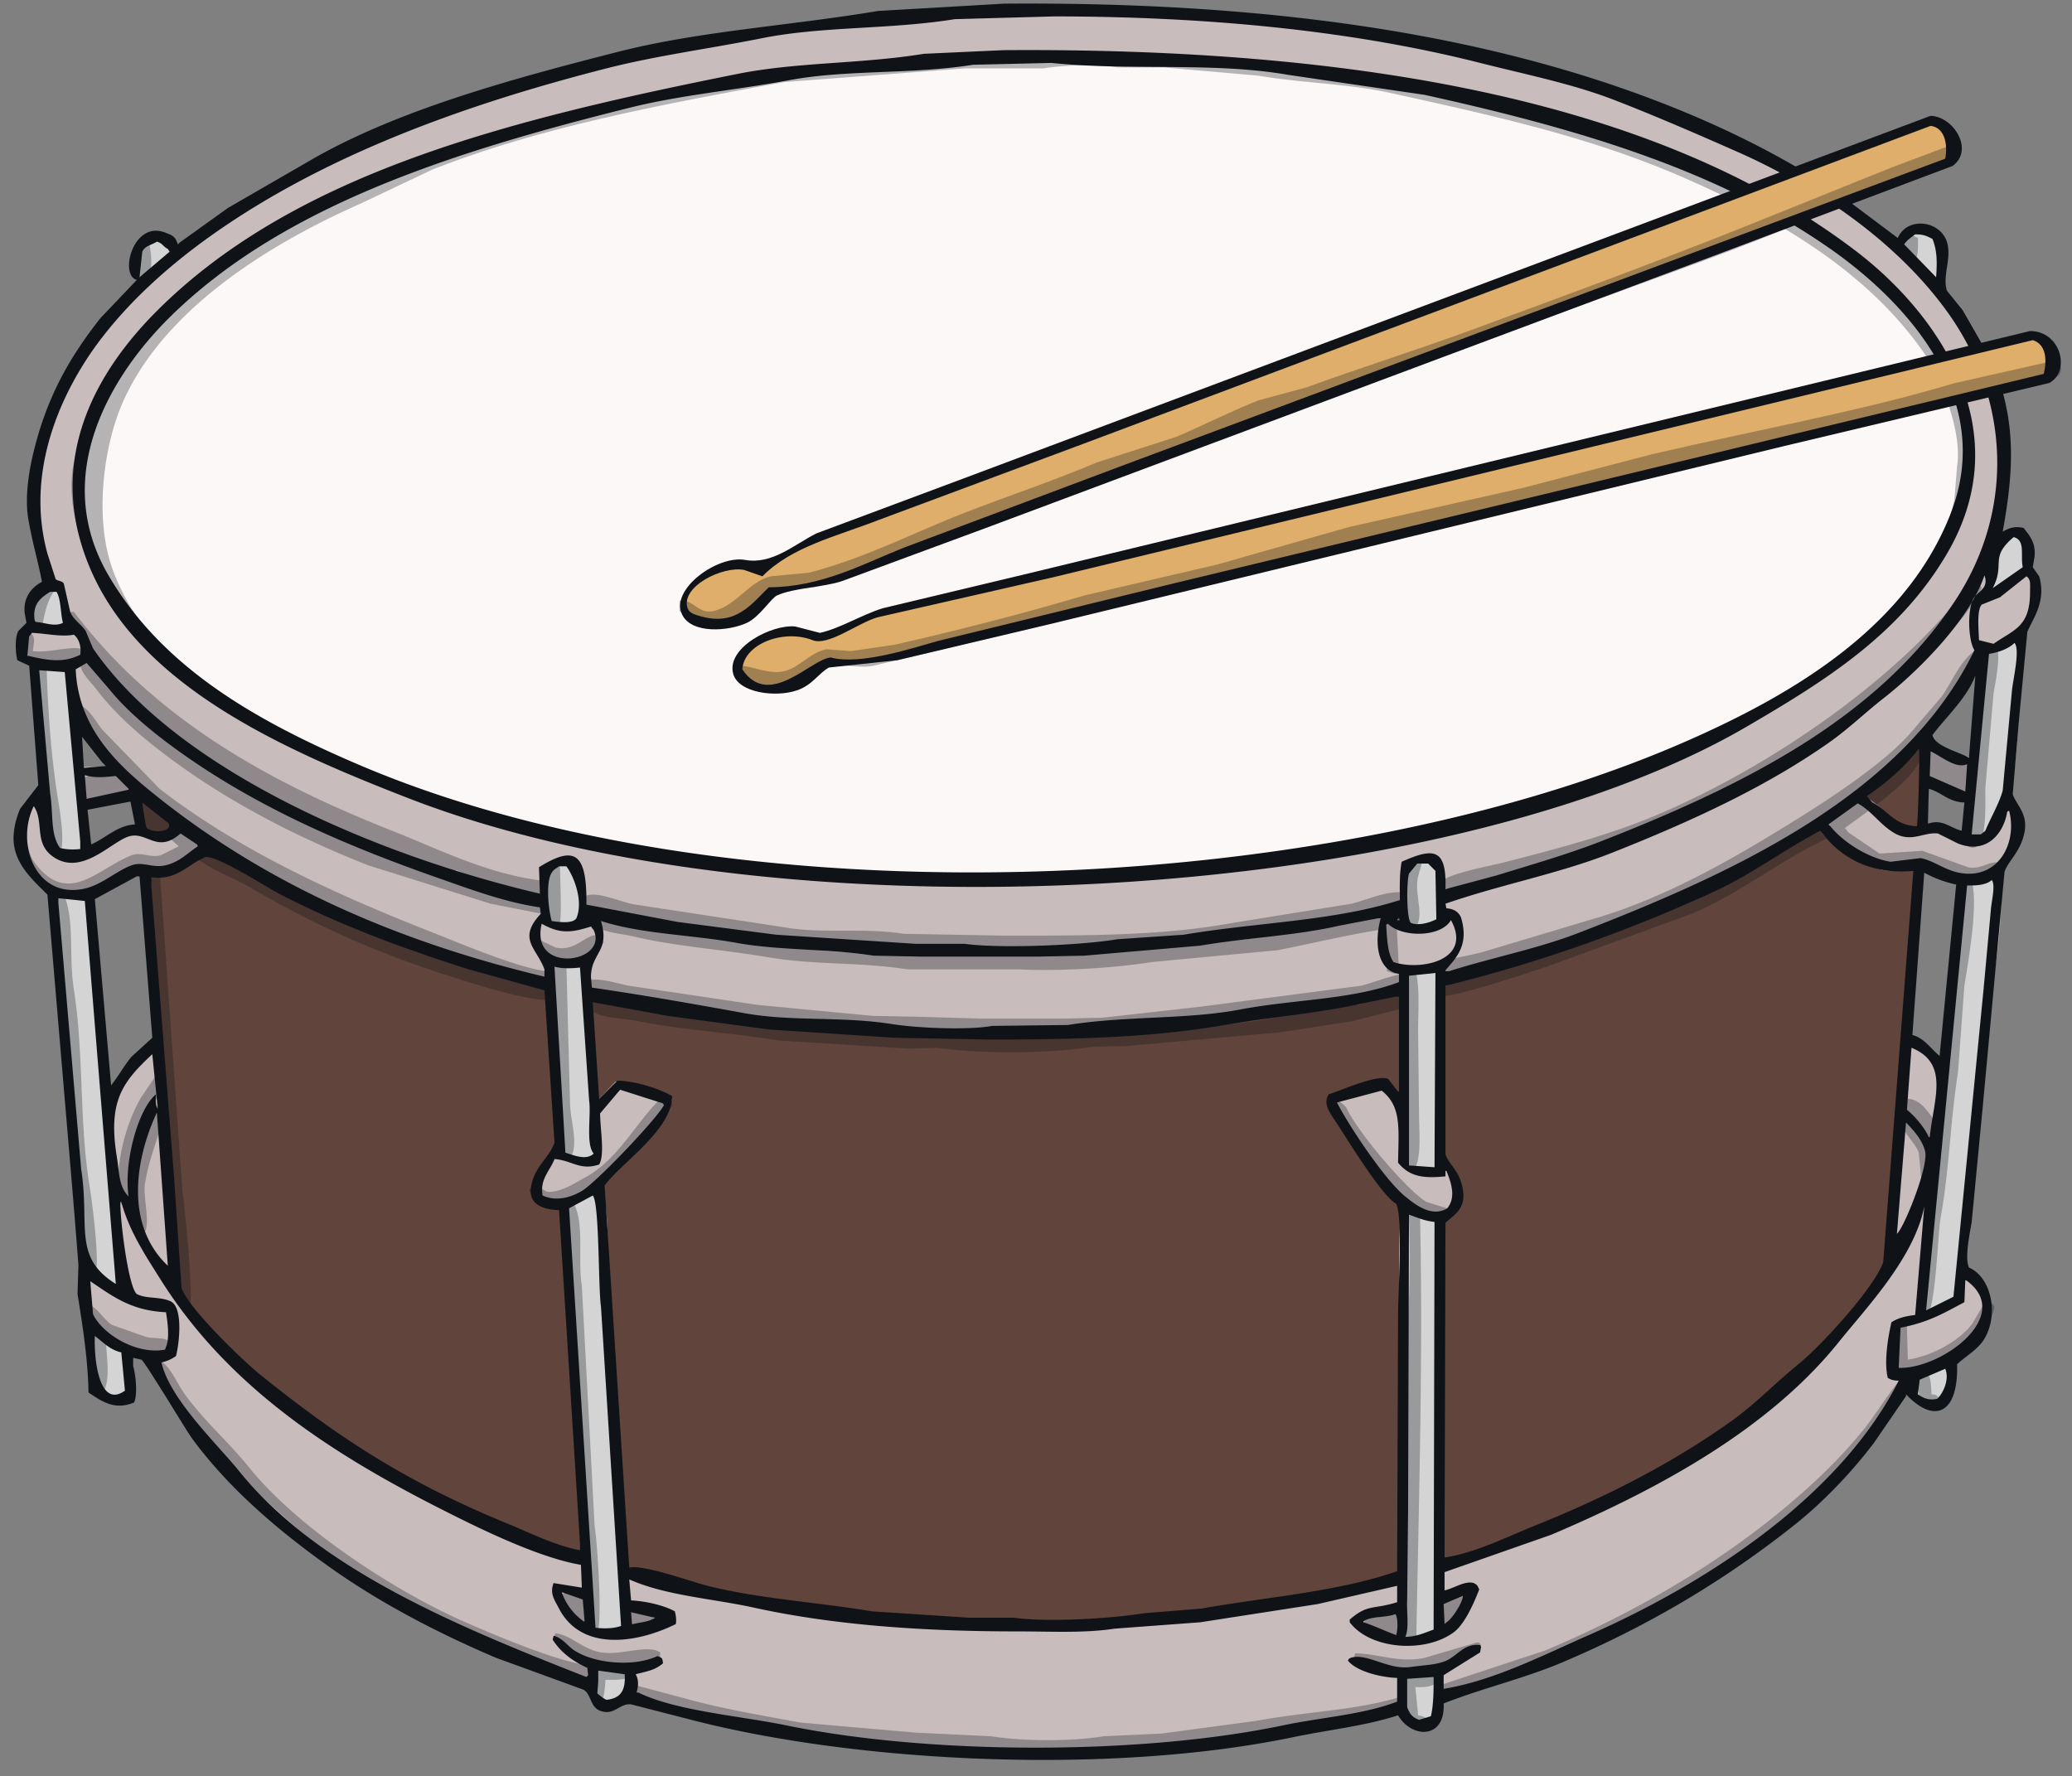 <svg id="Snare_Drum--Topics_Instrument_KS1" data-name="Snare Drum--Topics Instrument KS1" xmlns="http://www.w3.org/2000/svg" viewBox="0 0 2272 1948">
<rect x="0" y="0" width="2272" height="1948" fill="#808080" stroke="none"/>
<defs>
    <style>
      .cls-1 {
        /*fill: #4d211d;*/
		fill: #61443B;
      }

      .cls-1, .cls-2, .cls-3, .cls-4, .cls-5, .cls-6, .cls-7 {
        fill-rule: evenodd;
      }

      .cls-2 {
        fill: #c8bcbd;
      }

      .cls-3 {
        fill: #d4d4d4;
      }

      .cls-4 {
        fill: #fdf8f8;
      }

      .cls-5, .cls-6 {
        fill: #0f1318;
      }

      .cls-5 {
        opacity: 0.3;
      }

      .cls-7 {
        fill: #deae6a;
      }
    </style>
  </defs>
  <g id="Snare_Drum--Topics_Instrument_KS1_Colour" data-name="Snare Drum--Topics Instrument KS1 Colour">
    <path id="SHAPE_copy_3" data-name="SHAPE copy 3" class="cls-1" d="M1122,8c274.84-2.519,512.04,34.522,706,114,91.87,37.645,181.91,79.3,248,143l10-2c7.06-18.645,33.03-16.027,42-1,11.74,19.666-4.78,39.1,3,60l27,36c20.39,32.426,34.69,69.572,43,114,3.78,20.235,3.92,47.722,0,68-2.45,12.676-11.45,32.795-6,45l19-3c5.48,6.043,14.12,13.812,13,26q-1.005,9-2,18c4.29,10.809,12.12,27.118,6,45q-6.495,11.5-13,23-5.505,65.993-11,132-1.995,24-4,48c4.08,11.911,16.16,21.524,12,40-4.01,17.813-15.93,26.206-21,38q-20.505,219.48-41,439c23.57,15.52,37.34,50.54,15,80Q2155,1482,2142,1493c-6.69,18.18,3.06,58.78-25,50-13.99-1.76-15.81-10.08-24-17-5.59.3-5.84,1.02-9,3-13.04,36.1-47.51,63.13-70,91-67.29,83.4-201.42,156.81-309,201q-63,22.005-126,44c1.09,17.01-6.4,35.17-23,29-12.87-1.81-13.32-10.56-21-17l-82,18c-51.01,11.99-105.03,13.9-159,23q-34.5,1.995-69,4c-28.82,4.57-96.44,8.07-128,3l-71-3-141-15Q831.506,1897,778,1887q-41-10.995-82-22c-14.174-3.1-19.011,6.89-31,8q-6.5-3.495-13-7-4-8.505-8-17l-38-12q-43-17.505-86-35c-79.663-35.03-150.868-82.06-215-133-41.241-32.76-77.487-75.54-108-119-8.688-12.37-27.133-57.4-38-63-5.507-1.97-12.042-2.49-17,0q1.5,22.995,3,46c-1,.33-2,0.67-3,1-12.265,11.85-34.642-3.64-41-11-0.5-36.95-7.06-76.23-12-109-2.887-19.15,2.09-38.59-1-58q-10-114.495-20-229-4.5-55.5-9-111c-2.257-14.19.313-30.289-5-41C26.953,964.111,11.618,922.8,27,888l19-24c3.251-9.743-8.744-131.994-12-139-3.435-1.175-8.994-3.053-11-6-6.756-16.134,6.7-25.133,10-33q-1-8.5-2-17c-1.37-13.319,11.136-23.142,19-28-0.355-22.349-10.666-54.105-15-80-3.634-21.715,2.107-46.553,6-63C55.332,437.46,80.4,394.559,113,353l40-42c-2.4-21.19-15.858-36.7,9-49,4.012-1.985,8.577-5.138,13-4,9.961,1.523,13.044,5.539,17,13l8-1,38-28,88-53C432.736,126.631,564.09,90.688,698,57c89.361-22.48,184.52-25.746,283-42ZM2161,741c-14.44,21.95-30.64,41.5-46,62-0.18,5.76.39,9.73,2,13,14.9,4.781,24.91,15.97,43,17l3-2c2.54-19.086,12.77-74.877,6-90h-8ZM88,807c-4.358,8.81-1.942,31.125,2,39,9.58,0.081,22.218-.7,29-4v-6L95,807H88Zm2025,54c-4.09,8.426-4.77,37.127-1,45,18.39,0.185,30.23,12.568,43,7,2.12-10.223,5.2-28.093,1-37C2137.17,874.938,2131.67,862.041,2113,861ZM136,875L92,885c-0.3,14.336-.059,34.557,5,45,17.207-.392,40.662-16.474,55-24,0.43-13.3-2-23.229-7-31h-9Zm1972,79-3,4q-4.005,61.993-8,124c-2.31,14.9-7.93,43.73-2,57,12.13,4.32,18.89,14.64,28,22,3-.67,6-1.33,9-2l12-135c2.54-15.07,9.47-44.618,3-59C2131.45,963.342,2123.51,954.9,2108,954ZM147,957l-47,25q6,72,12,144c3.318,21.45-1.462,49.06,7,66,7.643-.21,7.895-1.91,12-5,4.742-21.3,28.315-30.91,40-46q-5-61.5-10-123c-3.122-20.046,1.594-45.127-6-61h-8Z"/>
    <path class="cls-1" d="M644,1081l40,638,144,38,207,22,254-8,162-18,90-22v-38l-4-374,2-244-150,30-212,24-231-2-218-24Z"/>
    <path class="cls-1" d="M148,861l42,556,66,78,98,76,148,86,108,44,36,6-48-630-192-60-94-44-86-52-44-32Z"/>
    <path id="SHAPE_copy_5" data-name="SHAPE copy 5" class="cls-2" d="M2095,1510h-5c-0.03,35.01-44.43,74.2-62,96-73.73,91.48-185.77,157.56-302,206-34.63,14.43-69.68,28.01-108,40-12.66,3.96-30,14.07-44,5v-22h-1q-16.005,1.005-32,2c0.39,13.81,1.39,31.03-4,39-58.22,12.68-119.24,23.59-182,35q-60.99,4.995-122,10c-37.69,5.9-106.38,8.33-146,2q-33.99-1.005-68-2c-57.961-9.3-116.947-9.95-170-21-44.122-9.19-129.581-17.22-160-38v-29c-13.369.25-24.865-.69-35-3,0.387,9.24-.675,13.25-4,18h-1c-40.209.58-90.512-29.37-122-43-110.167-47.68-216.521-112.14-287-200-20.434-25.47-71.872-74.41-72-115q-12-1.995-24-4v10c5.018,16.8,1.405,33.59-6,43h-1c-35.039,1.3-39.5-16.88-41-49-0.539-11.57-3.718-26.87,4-33-6.137-8.58-19.09-48.7-5-60-15.246-21.71-8.338-62.07-14-94q-9.5-108.99-19-218c-2.666-35.33-4.334-77.67-7-113-7-5.333-15-3.667-17.572-14.331C25.495,935.845,14.18,899.236,30,878c6.436-.244,12.228.157,16,2-4-49.662-6-105.338-10-155-6.827-1.156-8.714-8.726-13-12,13.358-29.435,3.757-69.445,29-73-9.609-21.132-10.527-43.237-15-71C18.348,453.23,102.507,365.108,152,311c-5.23-.893.5-6.747-2-10-1.145-34.4-3-46.155,32-45,4.8,6.014,11.077,7.937,12,18,36.866-25.667,73.061-52.516,113-76C423.81,129.315,565.6,88.434,715,53c63.024-14.948,129.287-19.263,196-31l63-5c43.21-7.019,90.32.369,137-7h107l109,4c82.41,13.456,162.95,13.791,239,31,148.38,33.578,285.93,72.334,400,140,40.9,24.263,75.84,53.933,114.4,81.628C2090.84,242.22,2129.29,238.6,2134,277c1.49,12.111.42,26.434-5,34h-5q18,24,36,48c35.22,56.12,57.64,149.57,29,231,8.83-6.7,8.81-1.387,26-1,3.19,4.149,7.66,0,9,6,0,10,3,18,3,28,2.67,1.666,1.33,7.333,4,9,0.33,6.332,4.67,8.667,5,15-13.96,38.837-13.04,36.575-25,52,5.83,12.529,7.88,36.531,6,51-5.42,41.7-3.52,96.237-17,132,38.39-.276,3.76,68.014-9,75,8.93,13.283-1.31,94.93-5,117q-16.005,160.98-32,322c30.44-.29,31.24,43.61,21,68-5.77,13.75-21.88,22.34-34,30,9.67,19.81-3.49,40.49-11,50-18.11,1.37-22.82-5.03-33-13C2097.33,1522.67,2094.67,1518.33,2095,1510ZM1127,64l-84,3C975.769,77.849,907.9,73.624,844,86L684,115C488.408,164.685,302.7,225.327,180,348c-71.53,71.512-128.049,181.169-58,296,64.269,105.357,181.259,161.712,302,211,118.575,48.4,247.6,67.135,392,93l140,12,45,1c32.61,5.154,81.64,6.407,115,1h40l141-9c62.24-10.5,124.77-11.782,184-25,152.5-34.033,275.28-67.931,400-126,111.81-52.06,219.17-125,264-244,47.26-125.459-58.9-233.423-127-282C1803.95,123.307,1492.81,64.064,1127,64ZM2156,877c-20.63.262-36.85-11.765-49-21-0.39-14.219-1.6-32.711,4-41h1c23.13-.141,27.66,13.848,49,15,0.24-21.545,15.97-105.486,8-117-2.24,14.731-12.96,26.372-20,37-19.56,29.518-41.85,61.112-69,83q-22.995,19.5-46,39c23.58,0.225,34.02,26.156,53,34,16.11,6.655,27.1-6.443,46-1q10.005,5,20,10Q2154.5,896,2156,877ZM86,785l5,56c15.471,0.157,24.04.081,39,0l-7-7Zm63,75c0.326,8.693-.864,11.538-4,16L94,887q1.5,21.5,3,43c12.343-7.061,28.939-19.8,42-23,14.445-3.538,21.632,5.447,31,7,10.071,1.67,23.375-6.38,32-10h-2Zm1434,418c9.09-.21,6.37,8.51,11,12,7.31,25.77,9.96,39-12,48q-0.495,187.485-1,375c57.02-8.5,118.73-42.71,167-64,139.45-61.51,270.23-157.7,336-293-7.34-.01-8.12-1.25-12-4-0.46-36.16,2.91-97.02,13-126,0,0-3.68-17.97-3-22,3.22-19.21-.44-49.52,9-63h15l23,23q9.495-98.985,19-198c-19.95-.215-29.55-11.862-44-15-11.84-2.572-24.97,5.891-40,3-16.12-3.1-61.91-30.131-67-42q-0.495-6.5-1-13l-3,3q-39.99,24-80,48c-64.57,37.789-138.49,61.75-214,88-19.98,6.95-95.53,34.81-116,30v210Zm-968,47c-13.885.71-24.831-.88-29-10-4.038-16.05,16.117-47.37,25-54q-6-92.985-12-186c-36.793-.24-88.119-21.43-119-33-94.682-35.49-176.813-69.826-254-120h-1c0.4,10.178-1.168,12.877-5,18l-22,15c-12.943,5.759-29.148.151-43,2l-53,26q9,107.49,18,215h1v-2c14.391-16.47,21.319-34.77,39-48,9.237-.39,13.246.67,18,4,0.91,22.77,6.083,46.16-4,62,5.766,0.61,5.628,1.62,9,4l7,125c0.233,16.84,7.077,38.61-1,51-2,.33-4,0.67-6,1,0.666,0.67,1.333,1.33,2,2,15.527,37.45,64.463,86.49,95,111,43.6,34.98,86.208,70.44,136,100,68.36,40.58,143.855,66.84,223,98Q627,1515.515,615,1325Zm970-341c2.18,1.854.18,0.762,5,1C1588.33,984.667,1586.67,984.333,1585,984Zm-995,5,3,1Zm941,9-9,3c0.33,1.33.67,2.67,1,4,7.1,0.4,8.47,2.42,13,5q-0.495-6-1-12h-4Zm53,2v3c2.67-.33,5.33-0.67,8-1C1589.33,1001.33,1586.67,1000.67,1584,1000Zm-941,3v4h7l3-3C649.667,1003.67,646.333,1003.33,643,1003Zm44,721c29.179-.42,53.273,10.74,78,17q49.5,9.495,99,19,76.992,8.505,154,17l73,3,117-3,58-3c54.71-9.11,109.42-10.08,161-22,34.2-7.9,69.8-21.83,107-22q0.495-127.98,1-256c0-48.81-3.09-108.92,2-151-21.79-10.34-51.91-65.35-66-87-3.81-5.85-20.53-19.38-14-33,2.05-4.28,52.83-17.16,64-17q7.5,8.505,15,17V1088q-61.995,11.505-124,23l-161,18q-63.495,2.505-127,5c-39.07,6.11-121.64,3.98-159-2l-101-6c-74.2-12.51-147.6-17.96-216-33q4,57.495,8,115v-2q9.5-10.005,19-20c20.854-.51,48.744,9.41,62,19,0,5-17,21-17,26-26.331,27.66-35.669,44.34-62,72,13.745,23.87,5.012,88.16,10,121Q677.5,1573.985,687,1724Zm1432-470v0Zm-4,41q-4.005,13.005-8,26h6v-2Q2114.005,1307,2115,1295ZM129,1312v3c0.667,0.33,1.333.67,2,1,3-.33,6-0.67,9-1Zm5,101c-0.334.33-.667,0.67-1,1,0.666,0.67,1.333,1.33,2,2h1v-3h-2Zm591,360v3c1.666-.33,3.333-0.67,5-1C728.015,1773.4,728.611,1773.7,725,1773Z"/>
    <path id="SHAPE_copy_4" data-name="SHAPE copy 4" class="cls-3" d="M2099,252c28.63-1.164,39.56,29.462,27,54h-9q-16.5-17-33-34c0.33-2.667.67-5.334,1-8C2088.03,257.463,2093.22,255.723,2099,252ZM168,261h11l10,11v8l-30,26-10-2,3-33ZM2204,585c9.48-.293,11.2,1.4,16,5,2.56,10.2,4.3,29.069,0,38-10.65,2.563-18.69,13.117-27,19-3.33-.667-6.67-1.334-10-2C2182.6,614.187,2188.47,599.229,2204,585ZM51,645c9.237-.387,13.246.675,18,4,2.65,10.053,6.474,30.464,2,40-13.979.686-26.551,0.3-37-5C29.335,662.214,39.488,653.6,51,645Zm2153,57c5.3-.084,8.02.525,11,2q-7.5,83.491-15,167c-5.93,17.966-13.57,37.223-26,49-6.44.244-12.23-.158-16-2q7.005-73.493,14-147c3.07-19.311-.8-43.98,7-59C2188.92,711.6,2198.73,707.372,2204,702ZM41,731c11.25-.254,26.734.072,35,4L88,879c2.362,14.806,8.145,43.32,2,57-12.985.438-25.357,2.1-32-6-8.9-10.848-4.449-37.349-7-54C47.678,854.313,34.84,744.552,41,731ZM1552,942c29.67-1.116,31.35,18.126,27,46-1.42,9.1,1.12,19.58-2,26-9.25,2.22-26.35,5.56-36,1C1540.45,986.385,1535.49,957.449,1552,942Zm-940,3,10,1c15.545,7.06,19.573,41.635,15,64-1.667,1.33-3.334,2.67-5,4-8.777,4.32-25.38,1.89-32-2-0.833-20.166-4.526-41.033,0-59Zm1567,17c5.3-.084,8.02.525,11,2q-16.005,167.49-32,335c-5.34,33.2-.43,106.98-16,129-9.9,4.18-21.11,16.85-34,11q16.005-167.49,32-335c5.36-32.48,2.17-115.069,15-137C2164.23,967.252,2173.7,965.916,2179,962ZM62,981c9.982-.134,27.146.287,35,4q12.5,153.99,25,308c3.095,18.93,13.274,104.14,7,118h-7c-44.625-29.11-26.672-51.75-36-111q-9.5-108.99-19-218C63.849,1061.87,55.617,995.376,62,981Zm544,75c9.712-.02,27.548-0.5,35,3q4,71.49,8,143c2.718,17.62,9.134,54.08,2,70-13.205,2.83-26.561-.22-35-5q-4-70.5-8-141C605.281,1108.39,598.824,1072.01,606,1056Zm960,7c5.53-.14,8.88.46,12,2v156c0,18.53,4.43,51.06-3,64-12.23.34-25.98-.68-34-5V1127c0-18-4.32-48,2-62Q1554.505,1063.995,1566,1063ZM647,1307c3,0.67,6,1.33,9,2q10.5,171.48,21,343c3.215,20.62,12.4,121.78,6,136-11.268,2.1-24.578,4.76-34-1q-10.5-169.98-21-340c-3.45-22.11-13.073-113.94-5-128Zm895,21c11.28,0.08,25.89,4.5,35,9q-0.495,165.48-1,331c-4.74,31.64,8.7,100.26-2,124-9.66,2.93-23.25,10.47-35,5q0.495-163.98,1-328C1540,1440.31,1533.49,1346.92,1542,1328ZM102,1462c13.051,0.6,26.19,12.89,36,19,0.811,19.22,6.532,40.18-3,53h-1c-28.5.83-28.5-14.91-32-40C100.739,1484.96,98.034,1470.16,102,1462Zm2027,35c3,0.67,6,1.33,9,2q-0.495,13.995-1,28-4.995,6-10,12c-13.61,1.06-19.9-.85-28-7-0.35-9.96.43-19.18,4-25Q2116.005,1502.005,2129,1497ZM654,1828c11.619-.27,27.326,1.35,35,6q0.5,10.005,1,20c-6.131,6.01-15.253,19.43-30,13q-4.5-3.495-9-7C650.9,1850.7,650.722,1834.94,654,1828Zm913,6c3,0.67,6,1.33,9,2,0.24,17.11.22,36.16-3,49-6.01,4.19-13.96,6.17-24,4-8.69-7.93-16.28-35.75-8-53Q1554.005,1835,1567,1834Z"/>
    <path id="SHAPE_copy_6" data-name="SHAPE copy 6" class="cls-4" d="M1113,65c364.26-3,683.38,52.008,896,203,72.6,51.559,187.26,158.672,135,296-46.11,121.181-164.7,196.752-281,248-107.82,47.511-224.38,80.932-354,111-65.34,15.157-134.65,17.345-204,29l-139,9h-36c-36.65,5.716-103.37,4.692-139-1l-44-1L808,947,672,926c-100.711-23.576-194.995-47.5-281-83C279.881,797.136,175.246,736.682,117,638c-65.082-110.262-5.507-222.515,59-287C330.931,196.119,563.506,140.478,823,89c62.094-12.318,127.811-9.545,193-20Z"/>
    <path id="SHAPE_copy_7" data-name="SHAPE copy 7" class="cls-5" d="M1176,58c324.92-3.536,632.4,69.455,821,203,79.37,56.2,130.73,93.928,158,204,4.66,18.83,9.81,47.979,5,72-4.3,21.47-20.43,36.212-27,56h-1q5.505-22.5,11-45,1.5-18.5,3-37c6.36-40.7-21.48-102.837-37-125-61.2-87.383-156.93-144.693-260-190-100.81-44.315-202.21-67.224-324-94-47.35-10.41-94.44-10.51-145-19l-103-9h-51c-23.73-3.747-58.38-2.829-82,1h-86L860,90c-137.64,25.145-268,49.546-386,96l-78,37C292.934,268.512,176.453,341.336,133,445c-19.236,45.891-29.647,122.216-10,178,15.177,43.091,47.223,86.592,80,113l46,41C194.147,754.439,109.326,656.156,90,597c-7.979-24.424-15.833-57.909-9-90,7.117-33.423,23.131-66.9,39-94l21-36c20.189,2.342,51.2-46.825,66-59l79-64c8.524-5.343,14.5-3.459,25-6l18-12,67-31C534.945,143.573,692.038,102.9,866,74l192-14Zm918,200,5,1c1.33,0.666,2.67,1.333,4,2,0.36,9.627.34,19.493-3,25-0.67.333-1.33,0.667-2,1-2.33-1-4.67-2-7-3-1.07-6.407-4.15-14.381-2-20C2090.67,262,2092.33,260,2094,258ZM155,265h6l3,3c2.186,14.768,5.88,38.627-12,35l-1-3c-3.341-7.18-.978-22.585,1-32ZM2131,593c0.33,0.667.67,1.333,1,2C2131.67,594.333,2131.33,593.667,2131,593ZM51,637c5.262,0.714,5.761,1.809,9,4v6c-8.188,12.432-10.286,21.613-14,41l-6,2-2-3C24.713,669.013,40.814,645.039,51,637Zm2111,1c8.16,0.006,8.58,1.5,11,7-24.48,47.914-72.62,84.247-114,116-60.13,46.137-125.57,98.027-198,130-34.31,15.146-69.73,26.333-107,39-34.83,11.838-72.12,19.435-110,31-16.86,5.148-40.86,16.817-62,13-0.33-1-.67-2-1-3v-4c5.21-8.789,53.63-17.558,67-21,57.66-14.842,115.63-29.9,168-52C1942.67,840.555,2085.64,741.705,2162,638ZM51,729c1.553,51.327,5.11,102.435,13,150,2.345,14.137,7.752,48.956,1,58-1.241,1.774-1.572,1.648-3,3-13.481-8.944-9.877-42.873-13-62-7.894-48.35-4.708-102.22-14-153l-11-5c-0.464-8.757-.849-15.8,1-23l6-4c8.985,4.235,6.2,10.2,5,21,20.462,2.436,44.077-7.514,58-1v1l-5,6c17.168,1.586,29.919,28.884,39,40,24.845,30.412,61.452,59.516,95,81-12.726-18.841-39.987-24.821-51-45q1-3.5,2-7c-27.327-18.94-94.605-79.625-100-116l3-2h4c86.264,113.437,205.353,183.429,349,240,50.678,19.958,105.674,48.193,167,55-0.137-9.028,1.775-14.665,5-20,5.94-1.492,7.032-1.685,12,1-0.112,12.5,2.739,63.48-1,69q-6.5-2.5-13-5c-0.333-2.67-.667-5.33-1-8l-61-12L404,949c-81.657-32.2-156.375-71.366-221-120-28.728-21.62-56.419-45.38-78-74-6.21-8.236-19.907-19.676-17-33C76.961,725.424,65.908,728.821,51,729Zm2132-23c2.33,0.666,4.67,1.333,7,2,3.16,16.17-1.36,36.841-4,52q-4.5,51.995-9,104c-0.23,20.106,2.04,57.291-11,65-3.58,1.376-5.15.414-8-1q1.995-29.5,4-59h-1c-31.87,9.23-45.76-13.449-54-35l-3,2c-9.67,22.492-60.5,56.782-81,72,1.33,1.666,2.67,3.333,4,5q16.995,11.5,34,23l47-3q24.99,9,50,18c15.34,3.432,25.16-9.614,38-4-0.33,2.666-.67,5.333-1,8-4.46,8.458-20.16,12.09-33,12,7.62,22.59-3.82,88.41-8,114q-3.495,47.49-7,95c-8.55,53.96-9.64,108.2-19,159-3.56,19.34-5.36,114.69-19,111-1.33-.67-2.67-1.33-4-2-3.31-15.62-.42-33.17,2-48,8.37-51.2,14.12-100.32,18-150-1.67.67-3.33,1.33-5,2,0.33,2.67.67,5.33,1,8-3.71.74-3.89,0.47-7-1-5.83-19.31-12.35-31.09-29-41,0.3-5.59,1.02-5.84,3-9,19.56-2.09,27.42,18.56,38,29,9.54-71.15,9.26-147.52,21-216,3.34-19.494,1.7-38.42,9-53q-25.005-8.5-50-17l-44,4c-19.37-3.968-40.68-22.057-51-36-54.81,23.846-100.56,62.818-156,86q-77.985,28.5-156,57c-16.3,5.66-109.48,36.54-118,33-0.33-.67-0.67-1.33-1-2,0.33-1.67.67-3.33,1-5,33.11-26.86,93.64-30.48,136-47q66.495-25,133-50c50.16-24.331,95.87-57.426,143-83,36.56-19.841,84.78-49.14,106-87q-37.5,31-75,62c-87.93,62.256-186.44,113.4-300,149-21.53,6.75-125.91,43.25-145,37-1.33-.67-2.67-1.33-4-2,0.33-2.33.67-4.67,1-7,15.37-7.03,34.74-8.38,53-14q63.495-19.005,127-38c72.8-22.617,141.12-61.568,202-99,42.73-26.274,110.73-69.706,141-107q15-17.5,30-35c11.4-15.984,19.94-38.74,36-50h1l6,4v6c-18.7,30.28-42.14,55.036-62,83,5.26,0.714,5.76,1.809,9,4-0.33,3-.67,6-1,9,11.34,1.775,23.47,12.361,31,19,5.1-2.2,8.47-1.537,14,0C2167.2,801.986,2167.48,732.914,2183,706ZM159,952c-34.364.437-49.52,34.717-87,33v1c9.466,29.02,3.425,63.53,9,99,11.049,70.31,5.858,145.89,17,214,3.24,19.8,12.214,89.21,6,100-2,.33-4,0.67-6,1l-5-6c-13.24-33.5-6.661-85.7-13-125L59,981c-19.423-9.882-57.1-44.308-40-78,4.526,0.859,2.975-.116,5,3,6.042,13.567,5.866,29.143,14,40,36.52,48.741,68.916,6.624,106-8,10.827-4.27,19.129,2.79,32,0l20-10-16-14c-5.985,2.645-16.187,2.212-21,0-2.991-11.728-7.852-24.474-9-39,2.678-2.726,2.523-3.615,7-5l-6-7-2,1c-5.63,19.58-46.272,23.356-60,14l-4-19,2-4c18.546-8.288,26.876-9.369,50-6l-7-7c-7.8-15.8-55.71-49.885-47-70h1c12.389,2.067,21.233,19.567,28,28l63,65c88.087,67.761,190.309,114.811,303,159,23.193,9.09,105.424,44.13,129,41v-1q-0.5-5.505-1-11c-12.037-2.37-16.492-9.24-23-17,0.215-4.51.708-5.39,2-8h1q11.5,5.505,23,11c19.036,4.31,29.447-9.65,41-13,8.266-2.4,9.877,2.88,12,7-6.563,13.45-26.508,16.55-41,22q2,76.995,4,154c0.292,20.3,9.628,44.22,1,60h-1c-2-.67-4-1.33-6-2-13.569-48.65-4.362-112.98-12-172-14.18,7.67-90.906-17.33-109-23-85.726-26.87-154.579-58.43-224-99-21.069-12.314-44.595-19.3-62-35-13.888,2.988-21.322,12.213-37,15q12.5,176.475,25,353c3.255,20.7,12.374,119.45,8,128-1.667.33-3.334,0.67-5,1-1.667-1.33-3.334-2.67-5-4a1784.432,1784.432,0,0,1-18-202c-0.667.33-1.334,0.67-2,1-6.281,22.15-14.841,42.21-19,68-2.611,16.19,7.416,46.09-2,56-1.333-.33-2.667-0.67-4-1-17.192-35.67-4.494-91.49,8-122,4.688-11.45,16.034-19.43,17-33-21.985,19.23-29.808,63.75-36,98-1.838,10.17.626,19.29-3,26h-4l-3-3c-8.143-40.42,6.838-88.61,23-116q10.5-15.495,21-31Q167.5,1062.005,159,952ZM261,785c13.933,2.925,18.546,12.047,30,17v1C280.351,800.921,266.976,792.34,261,785Zm-13,71,4,3Zm12,7c18.195,14.166,40.565,23.113,63,33,79.123,34.867,174.4,80.728,275,91v-3l-1-2c-32.459-4.579-69.973-15.43-97-28-0.66,6.064-.707,6.442-7,7L350,903C322.441,890.894,290.2,872.908,260,863Zm347,217c-35.747-.01-94.48-26.41-124-38-72.192-28.35-143.332-53.389-207-91l-81-52-29-22v1c8.823,24.381,81.817,64.35,108,78,61.185,31.9,117.642,64.6,188,90q45,13.005,90,26c18.753,5.13,40.082,5.23,55,14v-6Zm945-135c2.33,0.667,4.67,1.333,7,2q-1.995,7-4,14c-4.56,20.044,6.88,40.47-2,55-2,.33-4,0.67-6,1-1.67-1.33-3.33-2.67-5-4q-0.495-11-1-22c-47.61,18.96-102.7,20.35-159,31-86.59,16.38-182.93,18.99-284,19q-55.995-1.005-112-2-29.5-.495-59-1c-50.83-8.05-101.039-7.59-146-18-46.262-10.71-106.074-8.05-143-29q0.5-3,1-6c1.392-1.923.1-.6,2-2,12.848-7.044,40.555,6.979,56,9q81.991,12.5,164,25c40.382,7.16,85.9.01,130,7q54.495,1.005,109,2c88.01,0.01,173.82.44,252-14l130-21c17.62-4.356,40.21-15.26,59-12C1539.92,962.147,1542.7,953.6,1552,945Zm-32.01,56.21c6.91,0.96,7.28,2.15,11.01,4.79l3,57c-1.33,1.67-2.67,3.33-4,5l-9-3c-2.03-14.52-3.97-28.18-4-46-36.68,5.59-76.88,15.22-116,23q-69,6.495-138,13c-43.99,7.1-106.87,10.14-145,8H995c-51.307-8.06-103.337-4.84-151-13-53.246-9.11-102.419-11.97-149-23-15.645-3.7-37.188-4.4-46-15,0.333-1.33.667-2.67,1-4,22.413-7.97,51.413,6.21,73,11,53.827,11.95,113.148,12.04,170,22,37.082,6.49,74.92-.27,115,6q44.49,0.495,89,1c84.3-2.87,162.87-9.87,237-15C1397.58,1028.6,1470.33,1011.35,1519.99,1001.21ZM1541,1105q-29.49,7.5-59,15l-78,12-168,15q-19.5.495-39,1c-47.85,7.44-120,7.87-169,1q-15.5.495-31,1l-143-9c-53.9-8.81-103.774-11.18-153-21-18.968-3.78-49.922-3.36-59-17,7.867-12.51,35-2.73,48,0,46.28,9.71,93.408,12.64,143,21,64.249,10.84,138.68,3.9,204,10,67.59,6.31,164.23,4.83,225-5,56.15-9.09,118.27-1.37,161-22q-104.985,12-210,24-55.995,1.005-112,2l-98-3q-25-.495-50-1-72.993-7.995-146-16l-119-18c-13.221-2.5-40.687-2.39-47-12-1.356-4.2.021-4.89,2-8,15.135-3.18,31.742,3.13,47,6l141,21,126,12q25.5,0.495,51,1,33.99,1.005,68,2h90q21.495-.495,43-1l107-12q87.99-11.505,176-23c15.24-3.35,48.93-18.03,61-13,3.81,17.72,2.09,41.05,2,61q0.495,45.99,1,92c0,20.08,3.02,48.28-5,61-6.9-.17-7.27-1.36-11-4Q1540.5,1191.51,1541,1105Zm-3-20q-25.5,6.495-51,13v4h3c12.47-4.73,37.28-14.28,51-11C1540.58,1085.78,1541.66,1087.02,1538,1085ZM725,1204c2.333,0.33,4.667.67,7,1,1.333,0.67,2.667,1.33,4,2q0.5,3,1,6c-33.057,34.81-56.363,72.22-99,98-19.476,11.77-47.67,16.42-58-6,1-1.33,2-2.67,3-4,7.982-5.76,10.882,7.02,21,6,14.631-1.47,26.908-9.94,38-16C677.915,1271.36,696.752,1231.57,725,1204Zm739,3c7.2,0.85,7.74,3.64,12,7,10.99,25.22,65.37,89.91,88,104q13.005,4.005,26,8c0.33,1,.67,2,1,3-0.33,1.67-.67,3.33-1,5q-4.5,2.505-9,5c-8.86-2.78-16.94-5.13-24-9,3.71,151.66-1.2,312.26-4,469h-2q-6.495,2.505-13,5-0.495-6.495-1-13c-1.38,4.76-2.28,4.85-6,7-14.42-1.97-26.82-6.98-36-14,0.22-4.51.71-5.39,2-8,7.52-2.24,14.94-2.6,23-4,0.26-6.53,1.51-7.33,4-11,2.33,0.33,4.67.67,7,1,7.23,5.13,3.66,14.81,7,24q3-171.99,6-344c2.34-25.74,2.54-119.23-1-124-22.57-10.85-50.53-57.46-65-79C1472.46,1230.75,1461.29,1219.69,1464,1207Zm622,19c1.67,0.33,3.33.67,5,1,15.83,7.28,38.15,47.61,24,71-4.51-.22-5.39-0.71-8-2q-1.5-16.005-3-32c-4.91-12.67-17.35-20.95-20-35C2084.67,1228,2085.33,1227,2086,1226ZM622,1318h6c13.657,21.46,5.154,61.64,10,92q7,131.49,14,263c3.253,20.21,8.645,107.27,3,117-18.16,2.35-32.709-19.06-42-30v-7l8-9c9.131,0.09,13.079,2.92,19,6q-10.5-213.975-21-428C620,1320.67,621,1319.33,622,1318Zm1555,109c1.67,0.33,3.33.67,5,1,3.29,1.64,3.19,2.03,5,5-6.29,34.77-65.29,79.91-107,71-0.33-1-.67-2-1-3-5.14-12.17.22-37.54,3-48,2.33-.33,4.67-0.67,7-1l2,2q0.495,18.495,1,37c27.42-4.28,57.28-21.06,71-40Q2170.005,1439,2177,1427ZM89,1428c16.363,1.26,22.759,18.01,34,25q18.5,6.495,37,13c12.514,3.17,26.552-1.83,29,12-1.333,1.67-2.667,3.33-4,5-26.034,2.36-49.483-9.08-69-17,0.374,21.14,5.929,46.51-3,61h-1l-8-3q-2.5-36.495-5-73c-2.763-7.88-10.529-8.94-12-20Zm78,60c18.078,4.18,25.518,26.73,35,40,21.117,29.56,48.534,53.05,71,81,52.634,65.47,159.175,136.38,242,172,26,11.18,109.078,46.89,136,45q9.5,1.995,19,4c13.18,2.19,33.587-9.2,25,9-9.884,2.68-18.35,3.54-31,3-0.729,7.62-1.194,17.75-4,23-9.828.14-10.884-10.35-10-23-45.607-4.07-92.461-27.91-130-44-111.188-47.65-189.4-112.21-268-191-26.392-26.46-49.739-53.13-71-85-5.846-8.76-21.391-20.06-16-33C165.666,1488.67,166.333,1488.33,167,1488Zm1941,15c10.25,2.46,9.1,14.96,10,26,5.54,0.53,5.44.91,8,4-0.67,1.33-1.33,2.67-2,4q-6.495.495-13,1c-2.23-1.6-3.34-1.69-5-4-3.27-4.69-3.66-23.2,0-30C2106.67,1503.67,2107.33,1503.33,2108,1503Zm-20,5c2.67,1,5.33,2,8,3v1c-1.49,27.15-67.47,93.42-87,109-37.75,30.11-76.24,63.21-113,95q-33.495,18.495-67,37a1039.534,1039.534,0,0,1-121,63c-22.34,9.79-101.51,43.83-128,39-0.67-1.33-1.33-2.67-2-4,0.33-1,.67-2,1-3q57.495-19.005,115-38c70.77-29.49,141.63-67.82,202-110,52.46-36.65,108.19-83.33,148-133C2058.99,1548.3,2071.63,1525.72,2088,1508Zm-492,235c3,0.33,6,.67,9,1,7.6,14.33-8.5,40.41-24,42-1.33-1.67-2.67-3.33-4-5C1571.68,1762.03,1588.46,1752.94,1596,1743Zm-892,23c5.316,1.2,9.591,2.76,12,7,2.424,6.13-1.18,8.42-4,12-6.97,2.16-17.65,1.95-23-3-3.4-2.21-3.55-2.62-4-8,1-1.67,2-3.33,3-5Zm-95,25c18.069,2.32,29.273,17.42,50,21,19.819,3.42,45.57-7.04,61-2,1.333,0.67,2.667,1.33,4,2-0.126,5.99-.935,6.71-3,10-43.211,9.96-97.355,3.03-114-26C607.666,1794.33,608.333,1792.67,609,1791Zm943,59q1.5,15.495,3,31c5.32,1.03,8.64,1.88,11,6,0.33,1,.67,2,1,3-2.33,1.33-4.67,2.67-7,4l-18-6-3-12q-39,8.505-78,17l-136,18q-55.5,4.005-111,8c-37.51,5.86-94.47,6-132,0q-26.49-.495-53-1l-123-12c-53.395-9.29-100.044-15.3-146-27-25.466-6.48-52.967-9.21-72-22,0.3-5.59,1.019-5.84,3-9,0.666-.33,1.333-0.67,2-1q30,7.995,60,16c40.056,11.11,82.282,18.07,125,26q62.994,5.505,126,11,41.49,1.995,83,4c35.44,5.6,87.87,5.7,123,0l64-3q51.99-7.005,104-14c57.12-10.56,111.32-11.36,160-27-0.29-10.16-.85-19.9,2-26-22.08.59-43.18-4.71-56-14,0.67-2.33,1.33-4.67,2-7,26.04,0.45,47.33,10.89,76,5q28.995-8.505,58-17c3.83,1.32,2.08,0,4,3-0.02,3.06-.22,3.86-2,7q-19.995,8.505-40,17l-34,6v1c12.04-.35,21.31-3.23,29,1,0.33,1,.67,2,1,3C1575.67,1849.37,1564.93,1850.61,1552,1850Z"/>
    <path id="SHAPE_copy" data-name="SHAPE copy" class="cls-6" d="M1101,4c298.46-2.3,548.42,34.834,756,123,55.09,23.4,108.49,51.373,156,83q33.99,25.5,68,51c9.76-23.1,44.1-19.577,53,2,7.51,18.21-4.88,39.673,1,56q8.505,10.5,17,21,15.495,27,31,54c27.17,62.037,26.45,115.83,13,189,7.43-4.173,13.49-6.273,23-4,6.1,8.141,13.3,15.328,12,31q-1.005,6-2,12,3.495,5,7,10c8.09,27.743-6.93,46.173-13,61q-4.5,47.495-9,95-3.495,41.5-7,83c3.96,11.723,16.62,20.906,13,41-3.96,21.936-17.4,30.95-22,44q-12,129.48-24,259-6,62.49-12,125c-2.15,13.29-7.8,38.84-3,50,23.95,10.22,33.26,50.4,17,78-6.9,11.71-20.27,18.96-30,28,1.6,54.58-24.94,66-56,33v2q-17.505,25.5-35,51c-24.31,32.22-55.49,64.93-87,90-75.61,60.16-159.24,110.46-255,151-41.79,17.69-86.44,27.94-130,45,1.95,39.71-35.12,38.54-50,13-36.23,11.78-75.03,15.68-115,24-199.63,41.54-474.13,28.26-656-18l-70-18c-12.976-1.42-18.345,12.96-34,7-11.09-4.22-9.544-17.9-18-23q-48-17.505-96-35c-63.283-26.88-125.437-59.34-179-97-56.97-40.05-112.831-87.16-154-143-7.324-9.93-52.508-85.63-56-87-3-.67-6-1.33-9-2v9c2.882,9.88,5.062,31.43,1,40-20.791,8.42-33.835-.11-50-11-0.5-36.69-6.8-75.61-12-108q0.5-16.005,1-32-3-37.5-6-75Q66,1146.52,52,981c-23.252-23.129-50.092-45.415-30-94l20-26q-5-65.495-10-131l-13-6c-1.907-7.779-3.075-23.705,1-32l9-9-2-11c-1.581-17.87,8.347-28.216,19-34-4.1-21.945-10.785-44.064-15-69-3.982-23.557.815-52.281,5-70,15-63.525,39.985-106.669,74-150l40-42c-19.588-5.446-3.964-65.55,31-52,8.685,3.366,10.935,4.027,14,13q1-1,2-2l53-38,90-52c94.635-54.923,219.317-88.97,337-119,90.3-23.043,186.209-28.367,286-45Zm55,14-109,3c-72.078,11.628-144.179,7.444-212,21C777.4,53.514,719.924,60.976,665,75c-163.345,41.708-312.8,97.826-433,183-46.788,33.155-92.205,73.819-126,120C68.981,428.585,26.75,515.142,52,607l9,28c2.781,2.641,6.958,1.5,9,5l7,31c3.771,9.2,12.292,13.537,17,21l8,19c90.619,132.048,307.4,226.307,490,269q-0.5-14.5-1-29c39.946-24.9,52.686-15.048,52,41q50,9.5,100,19,53.994,7,108,14,76.493,4.995,153,10h54c36.92,5.26,126.22,1.87,167-5q36.495-2.505,73-5c80.77-13.67,164.5-14.78,237-38-0.2-14.378-.44-30.474,2-42,35.94-16.105,49.28-14.244,48,30q27.99-7.5,56-15c40.37-12.45,79-23.5,116-38,154.46-60.543,300.14-133.181,386-262,66.99-100.516,60.38-222.622-7-317-54.42-76.232-141.73-137.191-232-177-42.55-18.766-87.35-38.285-133-56-46.92-18.207-96.58-27.961-148-41C1485.25,34.071,1326.94,18.073,1156,18Zm-56,37c385.92-2.831,718.34,54.27,936,221,85.32,65.359,179.97,192.774,99,331-51.56,88.018-131.58,138.484-220,190C1581.36,991.4,857.027,1034.59,447,875,312.491,822.645,156.17,754.06,100,626c-52.813-120.408,6.363-219.388,72-285C323.035,190.02,556.459,131.48,809,81c65.518-13.1,134.77-10.717,204-22Zm53,14-86,2c-68.215,10.88-137.257,4.955-202,17-58.881,10.955-117.956,16.045-174,30C493.814,167.1,307.149,226.853,184,350c-61.135,61.134-129.49,170.765-65,281,59.057,100.949,160.9,158.927,273,207,412.435,176.87,1068.89,145.972,1459-26,118.94-52.433,240.11-125.8,288-249,51.36-132.147-58.95-238.328-129-288-122.43-86.81-274.89-132.871-448-171L1412,82C1330.78,67.855,1238.41,77.816,1153,69Zm947,188c-4.79,3.784-8.57,5.755-12,11q17.505,18,35,36c1.17-16.9,1.17-29.091-4-42C2113.01,258.976,2109.71,257,2100,257ZM172,265c-6.031,3.95-12.671,4.153-16,11q-1.5,14-3,28l33-28-2-3C178.67,270.328,178.487,266.822,172,265ZM2208,589c-27,22.787-8.73,29.116-23,56l33-23C2215.21,608.749,2221.33,592.374,2208,589Zm-32,42c-16.55,49.072-72.88,105.208-111,135-19.67,15.375-38.18,33.333-59,48-70.21,49.464-152.65,87.165-238,121-58.23,23.083-121.1,34.584-183,56,0.33,1.666.67,3.333,1,5,8.17,0.666,13.27,3.876,16,10,8.87,29.43-3.94,43.04-17,58v1h4c47.97-15.2,96.54-24.43,142-42,171.36-66.219,356.87-151.341,434-310-6.62-10.32-7.79-41.121-2-55C2166.79,648.922,2181.6,646.37,2176,631Zm46,1q-14.505,11.5-29,23-10.005,4-20,8c-5.61,6.239-3.32,27.634-3,39l16,4c22.13-15.65,40.07-18.146,40-57C2225.99,640.77,2227.06,635.282,2222,632ZM55,649c-10.9,6.745-19.495,13.846-17,31l1,2c10.4,0.654,20.878,5.686,30,1-2.858-11.414-1.994-25.581-7-34H55ZM35,694l-3,4q-1,10.5-2,21c21.322,4.821,38.318,8.655,58-1,1.332-8.734-1.249-17.479-7-22C67.107,698.717,49.974,694.579,35,694Zm2174,11c-6.29,6.258-17.28,10.436-28,12q-9.495,98.99-19,198h10c1.67-1.333,3.33-2.667,5-4,5.22-13.121,15.01-29.506,19-44q4.995-54,10-108C2206.85,746.616,2215.51,712.875,2209,705ZM95,727l-12,7c2.9,67.7,50.506,108.505,90,140,115.4,92.028,255.678,157.02,424,197v-8c-8.587-23.62-30.071-33.09-4-61q-0.5-3.5-1-7c-38.2-5.478-76.92-20.058-111-32-107.884-37.8-202.092-79.661-286-140-25.777-18.536-55.175-42.384-75-67Zm-52,8q6,67.493,12,135c3.622,23.274.029,45.475,11,60a64.619,64.619,0,0,0,22,1v-8q-8.5-92.991-17-186Zm2123,6c-9.69,25-31.72,44.715-47,65,2.43,12.609,30.32,18.809,40,25Q2162.5,786,2166,741ZM90,808q1,17,2,34h1l23-2-4-4Zm2014,13c-14.22,19.031-36.98,38.924-57,52l6,7c17.08,8.153,23.73,25.224,49,26C2103.31,896.222,2105.48,821.953,2104,821Zm13,3q-0.495,13.5-1,27l39,17q1.005-15,2-30C2144.64,843.713,2127.5,828.48,2117,824ZM95,876l46-10v-1l-14-14h-1c-9.525,1.185-23.134,2.376-33-1Zm2059,4c-17.61-.457-24.85-11.248-39-15q-0.495,19-1,38h1c15.29-5.014,23.33,4.942,36,8Q2152.5,895.5,2154,880ZM148,904q-2.5-12.5-5-25l-47,9,4,38C116.242,918.886,128.323,905.325,148,904Zm8-24c0.478,3.774,3.805,27.233,5,28,7.969,6.44,28.216,3.589,24-5Zm1881,1q-16.005,11.5-32,23c1.39,1.922.1,0.6,2,2,13.34,16.8,40.82,34.918,66,39l33-4c14.37,2.761,26.19,12.883,42,16,43.17,8.511,64.42-32.817,55-68-0.67.333-1.33,0.667-2,1-3.92,24.263-22.76,47.248-54,35q-10.995-5.5-22-11c-15.33-1.828-28.63,10.1-47,0C2062.44,905.448,2052.07,888.878,2037,881ZM37,884c-19.709,40,1.126,100.3,53,91,21-3.764,35.578-18.961,54-26,12.3-4.7,22.574,3.033,37,0,15.146-3.185,24.745-13.633,36-21l-1-2-18-12c-25.473,22.484-36.613-2.235-56,3-19.48,5.259-51.425,43.947-83,23C36.391,925,48.953,901.312,37,884Zm2061,71c-47.16,4.419-80.44-14.757-102-44-39.12,20.406-75.52,48.022-117,67-90.78,41.54-187.43,76.73-294,103v185c4.9,12.92,15.42,17.47,19,38,3.86,22.1-9.72,27.91-19,37q-0.495,183.48-1,367c34.52-5.38,68.84-22.89,99-35,79.46-31.89,151.15-68.72,216-115,26.19-18.69,48.37-42.17,73-62,23.64-19.04,83-83.2,93-112Q2081.5,1169.515,2098,955ZM613,1327c-15.874-.39-32.743-5.53-31-23,2.363-23.7,20.214-33.76,26-51q-5.5-83.49-11-167-41.5-11.505-83-23c-75.367-23.83-143.747-49.61-208-83-16.421-8.534-76.174-47.424-83-39-18.154,7.744-29.067,24.6-57,21v10q12.5,160.485,25,321,4,59.49,8,119c7.137,22.43,67.607,80.4,87,96,85.421,68.71,160.148,117.66,271,163,24.432,9.99,51.237,23.72,79,29v-7Zm941-380-9,11c-2.72,9.565-2.82,48.77,2,54,8.49,3.83,22.51-.88,28-4q-0.495-26.5-1-53-4.005-4-8-8h-12Zm-941,3c-3.169,2.487-5.9,3.272-8,7-6.588,9.6-3.939,39.6,0,53,8.387,1.11,22.82,3.2,27-3,8.387-19.649-3.869-48-11-57h-8Zm1497,7q-6.495,89-13,178c13.43,3.47,20.37,15.5,30,23v-2q9-92.985,18-186A128.77,128.77,0,0,1,2110,957ZM150,961l-46,25q9,102.99,18,206v-2c8.038-10.12,13.983-21.24,22-31l23-21q-7-88.485-14-177h-3Zm2034,4c-5.46,5.275-16.09,6.272-27,6q-22.5,232.98-45,466l30-15q16.5-168.48,33-337,4.005-43.5,8-87C2183.56,988.917,2188.42,970.427,2184,965ZM93,988l-29-3v5q12.5,145.98,25,292c9.774,62.45-9.58,96.23,38,126Q110,1198.015,93,988Zm1441,18c-0.67,1-1.33,2-2,3h3C1534.67,1008,1534.33,1007,1534,1006Zm-23,1q-21,4-42,8c-48.66,11.19-99.99,13.06-153,22q-63.495,5.505-127,11-25.5.495-51,1H1009q-25.5-.495-51-1c-50.028-7.91-102.79-5.46-150-14-51.123-9.25-102.773-9.35-149-24,10.011,33.46-10.557,34.39-11,61q0.5,6,1,12c53.621,7.73,110.838,17.79,167,28,52.566,9.56,106.157,3.16,162,12,28.63,4.53,83.83,6.74,110,2q41.49-.495,83-1c63.62-10.26,129.78-5.73,189-17s121.67-10.4,174-30v-9c-24.62-3.91-27.03-35.76-20-61h-3Zm80,2c-11.02,19.28-54.09,19.14-69,4-0.67.33-1.33,0.67-2,1,0.93,15.3,1.45,31.6,8,41C1557.86,1064.99,1615.16,1053.03,1591,1009Zm-997,4c-13.45,55.83,73.614,43.28,57,7-1-1.33-2-2.67-3-4C624.938,1023.43,613.505,1023.73,594,1013Zm14,47q6,101.985,12,204c8.941,2.73,22.912,8.99,31,1-8.941-10.32-2.612-42.26-5-58q-5-72.99-10-146C627.049,1062,616.147,1062.39,608,1060Zm937,218q13.995,1.005,28,2,0.495-106.485,1-213l-29,3v208Zm-15-185q-19.5,4.005-39,8c-47.24,10.48-96.61,13.98-148,23-79.35,13.92-167.56,15.99-258,16q-51.99-1.005-104-2l-137-9-112-15-82-15q3.5,52.995,7,106,10-10.005,20-20c18.8,0.25,46.171,8.77,60,17,0.182,36.79-55.447,72.85-74,98q13.5,209.475,27,419c15.769-3.53,67.451,15.34,86,20,57.322,14.41,118.286,17.61,180,28q53.495,3.495,107,7h49c35.89,5.11,105.67,1.09,143-5q30.99-2.505,62-5c74.22-13.04,149.61-18.42,215-41q0.495-140.49,1-281c0-25.17,5.55-105.54-2-122-15.56-8.11-53.32-70.17-65-88-6.21-9.48-16.25-20.94-9-32,12.78-3.88,52.19-21.83,65-17l11,14h1V1093h-4Zm566,56q-2.505,33.99-5,68c8.6,6.83,19.39,19.56,24,30h1C2120.31,1204.99,2137.96,1166.01,2096,1149Zm-1929,7c-32.037,29.96-48.875,50.8-39,112,3.146,19.5,2.217,33.05,13,44-5.521-36.84,10.131-95.33,30-112-0.321,6-.461,12.85,2,16Zm513,39q-11,13.005-22,26c0.3,19.19,5.273,45.07-1,56-21.24,7.01-29.477-4.53-49-6-4.752,12.93-16.319,21.79-13,40,15.035,6.83,31.035,2.09,43-5,15.839-9.39,81.062-77.78,90-94-0.334-.67-0.667-1.33-1-2Zm905,95c-23.55,2.31-39.06.78-52-15,0.72-38.78,3.71-61.87-18-79q-24.495,6.495-49,13c13.87,26.81,53.66,86.59,76,104,8.05,6.27,24.65,20.36,41,14,3.56-1.42,4.21-1.78,6-5,7.19-11.67,1.42-27.43-3-38h-1v6ZM172,1220c-25.492,54.79-33.588,124.91,12,168Q178,1304.015,172,1220Zm1918,11q-4.995,60.99-10,122c7.7-6.32,34.63-73.14,31-90C2108.26,1250.29,2097.93,1239.09,2090,1231ZM650,1311q-13,7.005-26,14,14.5,229.98,29,460c9.881,1.14,20.027.85,28-2q-11-174.99-22-350C655.859,1412.36,657.439,1319.32,650,1311Zm882,529c-19.05-.67-44.93-7.53-54-19,1.6-2.7.34-1.38,3-3,17.77-5.93,41.23,13.74,66,10,13.88-2.09,28.02-2.09,39-7,12.01-5.38,19.89-19.28,37-17,0.33,0.67.67,1.33,1,2-0.33,2-.67,4-1,6q-19.995,12.495-40,25v15c55.42-9.13,109.76-37.32,157-58,132.85-58.15,278.53-153.89,342-280-6.14-.02-8.42-1.02-12-3-4.28-16.89.16-44.45,4-61,7.1-4.68,14.95-6.61,26-8q4.995-59.49,10-119c-10.95,56.12-62.75,110.12-94,149-75.96,94.5-195.83,160.36-315,211q-58.5,20.505-117,41v20c9.92-1.93,22.45-11.03,32-8,4.01,1.93,4.15,3.01,6,7-5.8,14.95-15.84,38.04-28,47-31.52,23.23-91.43,18.91-114-11v-3c20.11-17.24,24.71-10.61,52-19v-18q-43.5,10.005-87,20-64.5,10.005-129,20-46.995,3.495-94,7c-32.35,5.08-70.05,3-106,3-104.27.01-201.912-6.91-289-26-46.338-10.16-96.485-13.1-137-31q1,11.505,2,23c15.985,0.74,36.19,5.45,48,12,1.177,5.05,1.888,8.93,1,14-46.188,22.62-104.315,28.6-128-17-4.929-9.49-10.449-16.36-6-28q15.5,2.505,31,5-0.5-12.495-1-25c-48.1-8.07-116.523-42.4-157-63-123.382-62.79-232.277-135.84-304-250-15.921-25.34-34.388-52.87-43-85h-1c-0.383,20.7,8.835,93.61,18,101,10.16,5.57,25.131,2.52,37,8,13.881,6.41,9.8,45.05,6,60a41.158,41.158,0,0,1-16,7c9.271,40.54,61,89.27,85,119,87.236,108.07,239.622,170.42,381,226,0.666-.67,1.333-1.33,2-2-0.333-2.67-.667-5.33-1-8-16.068-7.51-28.839-16.64-38-31,0.333-1.33.667-2.67,1-4h1c10.168,3.43,14.146,10.9,22,16,22.084,14.34,65.129,18.22,91,6,4.672,2.05,5.372,1.56,6,8-9.212,7.61-15.4,8.18-30,12,3.466,5.8,3.154,13.04,1,20h2c40.465,20.12,112.1,25.68,162,36,156.69,32.4,388.21,32.87,545,0,42.81-8.98,86.85-11.51,125-26v-26Zm13-508q-0.495,162.48-1,325-0.495,48.495-1,97c-0.78,13.03,2.4,31.31-2,41,13.06-.32,21.47-4.7,31-8q0.495-223.485,1-447C1561.54,1338.68,1553.88,1335.05,1545,1332Zm537,168c47.36,1.41,127.2-57.8,74-96h-1q-0.495,12-1,24c-23.05,12.09-38.36,21.73-70,28Q2083,1477.99,2082,1500ZM99,1405q1.5,18,3,36c9.555,21.14,46.953,45.04,79,39l1-3c4.305-10.13,1.666-27.8,0-38C143.276,1437.28,122.7,1420.85,99,1405Zm5,60c-1.074,27.01,5.1,80.06,33,60q-2-21-4-42C120.726,1480.48,112.616,1471.46,104,1465Zm2029,36q-13.995,6-28,12-1.005,7.995-2,16c5.77,4.05,11.73,6.88,21,5C2130.04,1529.14,2138.13,1512.85,2133,1501ZM616,1746a64.943,64.943,0,0,0,24,32h1q-1-12-2-24Q627.5,1750,616,1746Zm988,4-21,9q0.495,10.995,1,22l2-2C1592.17,1775.88,1604.7,1755.78,1604,1750Zm-912,18q0.5,6.495,1,13h1c8.421-2.1,18.131-2.46,24-7Zm838,2c-10.3,4.26-26.47,2.02-35,8v1c11.84,3.66,23.04,9.38,36,14C1532.75,1787.54,1533.12,1773.96,1530,1770Zm-845,66q-14.5-1.995-29-4v12q-0.5,6.495-1,13c3.524,2.76,5.444,4.88,10,7C681.125,1862.35,686.065,1853.12,685,1836Zm887,3q-14.505,1.005-29,2v31c2.99,7.83,5.3,10.83,13,14q6.495-1.995,13-4C1571.79,1870.6,1572.09,1854.48,1572,1839Z"/>
    <path class="cls-7" d="M750,669l13,14,16,3,15-2,15-7,12-9,12-9c10.5-7.5,15-9,15-9l14-5h16s7.483-2.039,18-4,27-5,27-5l35-15,310-121,712-266,144-51,15-9,2-7c0-16.5-5-26-5-26l-12-9h-13l-11,5L958,569l-77,25-36,26-9,6-22-5-29,3-25,14-12,19ZM2229,368L968,672l-19,6-44,21-30-4-18,1-7,3-12,5-11,4-13,12s-5.037,2.48-5,8,3,12,3,12,8.468,7.983,14,9,21,7,21,7l22-6,17-9,10-10,11-3a90.217,90.217,0,0,0,9-2c5.514-1.478,15,0,15,0l60-6,64-15L2166,434l77-17,9-10,1-11-3-12Z"/>
    <path id="SHAPE_copy_2" data-name="SHAPE copy 2" class="cls-6" d="M2117,127c25.43,0.824,48.02,37.863,24,55l-263,99L1081,579q-78.495,29-157,58c-20.444,7.109-53.185,7.389-72,16-6.588,3.015-19.025,23.51-33,30-20.136,9.351-60.738,12.406-71-9-13.647-27.647,38.775-65.427,69-60,29.518,5.3,53.436-16.491,78-29l166-62Q1588.94,325.02,2117,127Zm0,11L1187,487q-111.495,41.5-223,83c-46.379,18.071-96.3,29.529-128,62l-20-7c-23.817-4.686-70.177,18.63-62,42,2,5.7,8.664,7.228,15,9,38.319,10.716,55.486-14.131,74-32,57.541-.087,103.851-25.763,147-43q118.485-44.5,237-89l906-338C2135.87,158.863,2132.87,140.058,2117,138Zm109,225c33.86,0.013,44.91,44.211,21,57q-144.99,34.5-290,69-401.955,97.49-804,195L984,724l-75,8c-11.779,6.466-17.7,19.02-35,25-23.471,8.114-64.181,2.829-70-18-7.988-28.591,42.293-54.633,68-52l27,7c21.621-4.6,46.472-20.129,69-27q79.485-19,159-38Zm3,10Q1692.06,502.987,1155,633L962,677c-22.066,6.534-53.823,31.776-71,25-31.4-12.387-75.3,3.8-77,32,29.532,44.222,75.538-11.773,97-13,32.527,8.856,91.44-10.9,117-18l258-63,955-230C2244.63,395.326,2243.94,377.62,2229,373Z"/>
    <path id="SHAPE_copy_9" data-name="SHAPE copy 9" class="cls-5" d="M2137,160l6,1,6,5v5c-9.57,16.579-47.22,21.443-66,29-67.4,27.118-136.4,56.766-207,83-146.54,54.448-298.35,106.728-444,164-121.5,47.777-246.63,79.3-363,131-55.38,24.6-114.689,50.479-176,66l-45,5c-22.86,6.329-48.337,51.508-86,35l-17-14V659l2-1c14.248,1.049,20.085,16.064,36,12,24.846-6.345,38.462-32.333,62-38l42-4c60.527-15.446,115.07-44.015,169-65,50.63-19.7,99.39-35.741,147-56q43.5-14,87-28c29.27-12.446,60.77-28.5,90-40l52-14c59.41-21.607,120.33-40.758,181-63,98.65-36.166,201.85-74.223,299-113,55.82-22.279,110.48-44.661,164-66Zm109,237c7.17,0.474,9.87,2.812,14,6-0.13,4.37-.41,5.658-2,8-9.08,10.673-63.1,15.5-81,20-76.76,19.282-154.57,37.564-235,56-270.22,61.942-538.85,132.615-803,200L958,730c-15.658,3.361-35.343-2.581-50,0-39.682,6.987-50.336,53.021-99,8,0.215-4.514.707-5.391,2-8,15.612,0.532,31.857,9.984,49,6,17.066-3.967,27.246-20.024,46-24l27,2,48-7c69.82-15.846,141.2-34.179,208-54l146-34q72-20.5,144-41l191-43,142-37c111.23-25.929,225.63-46.353,332-78Z"/>
  </g>
</svg>
